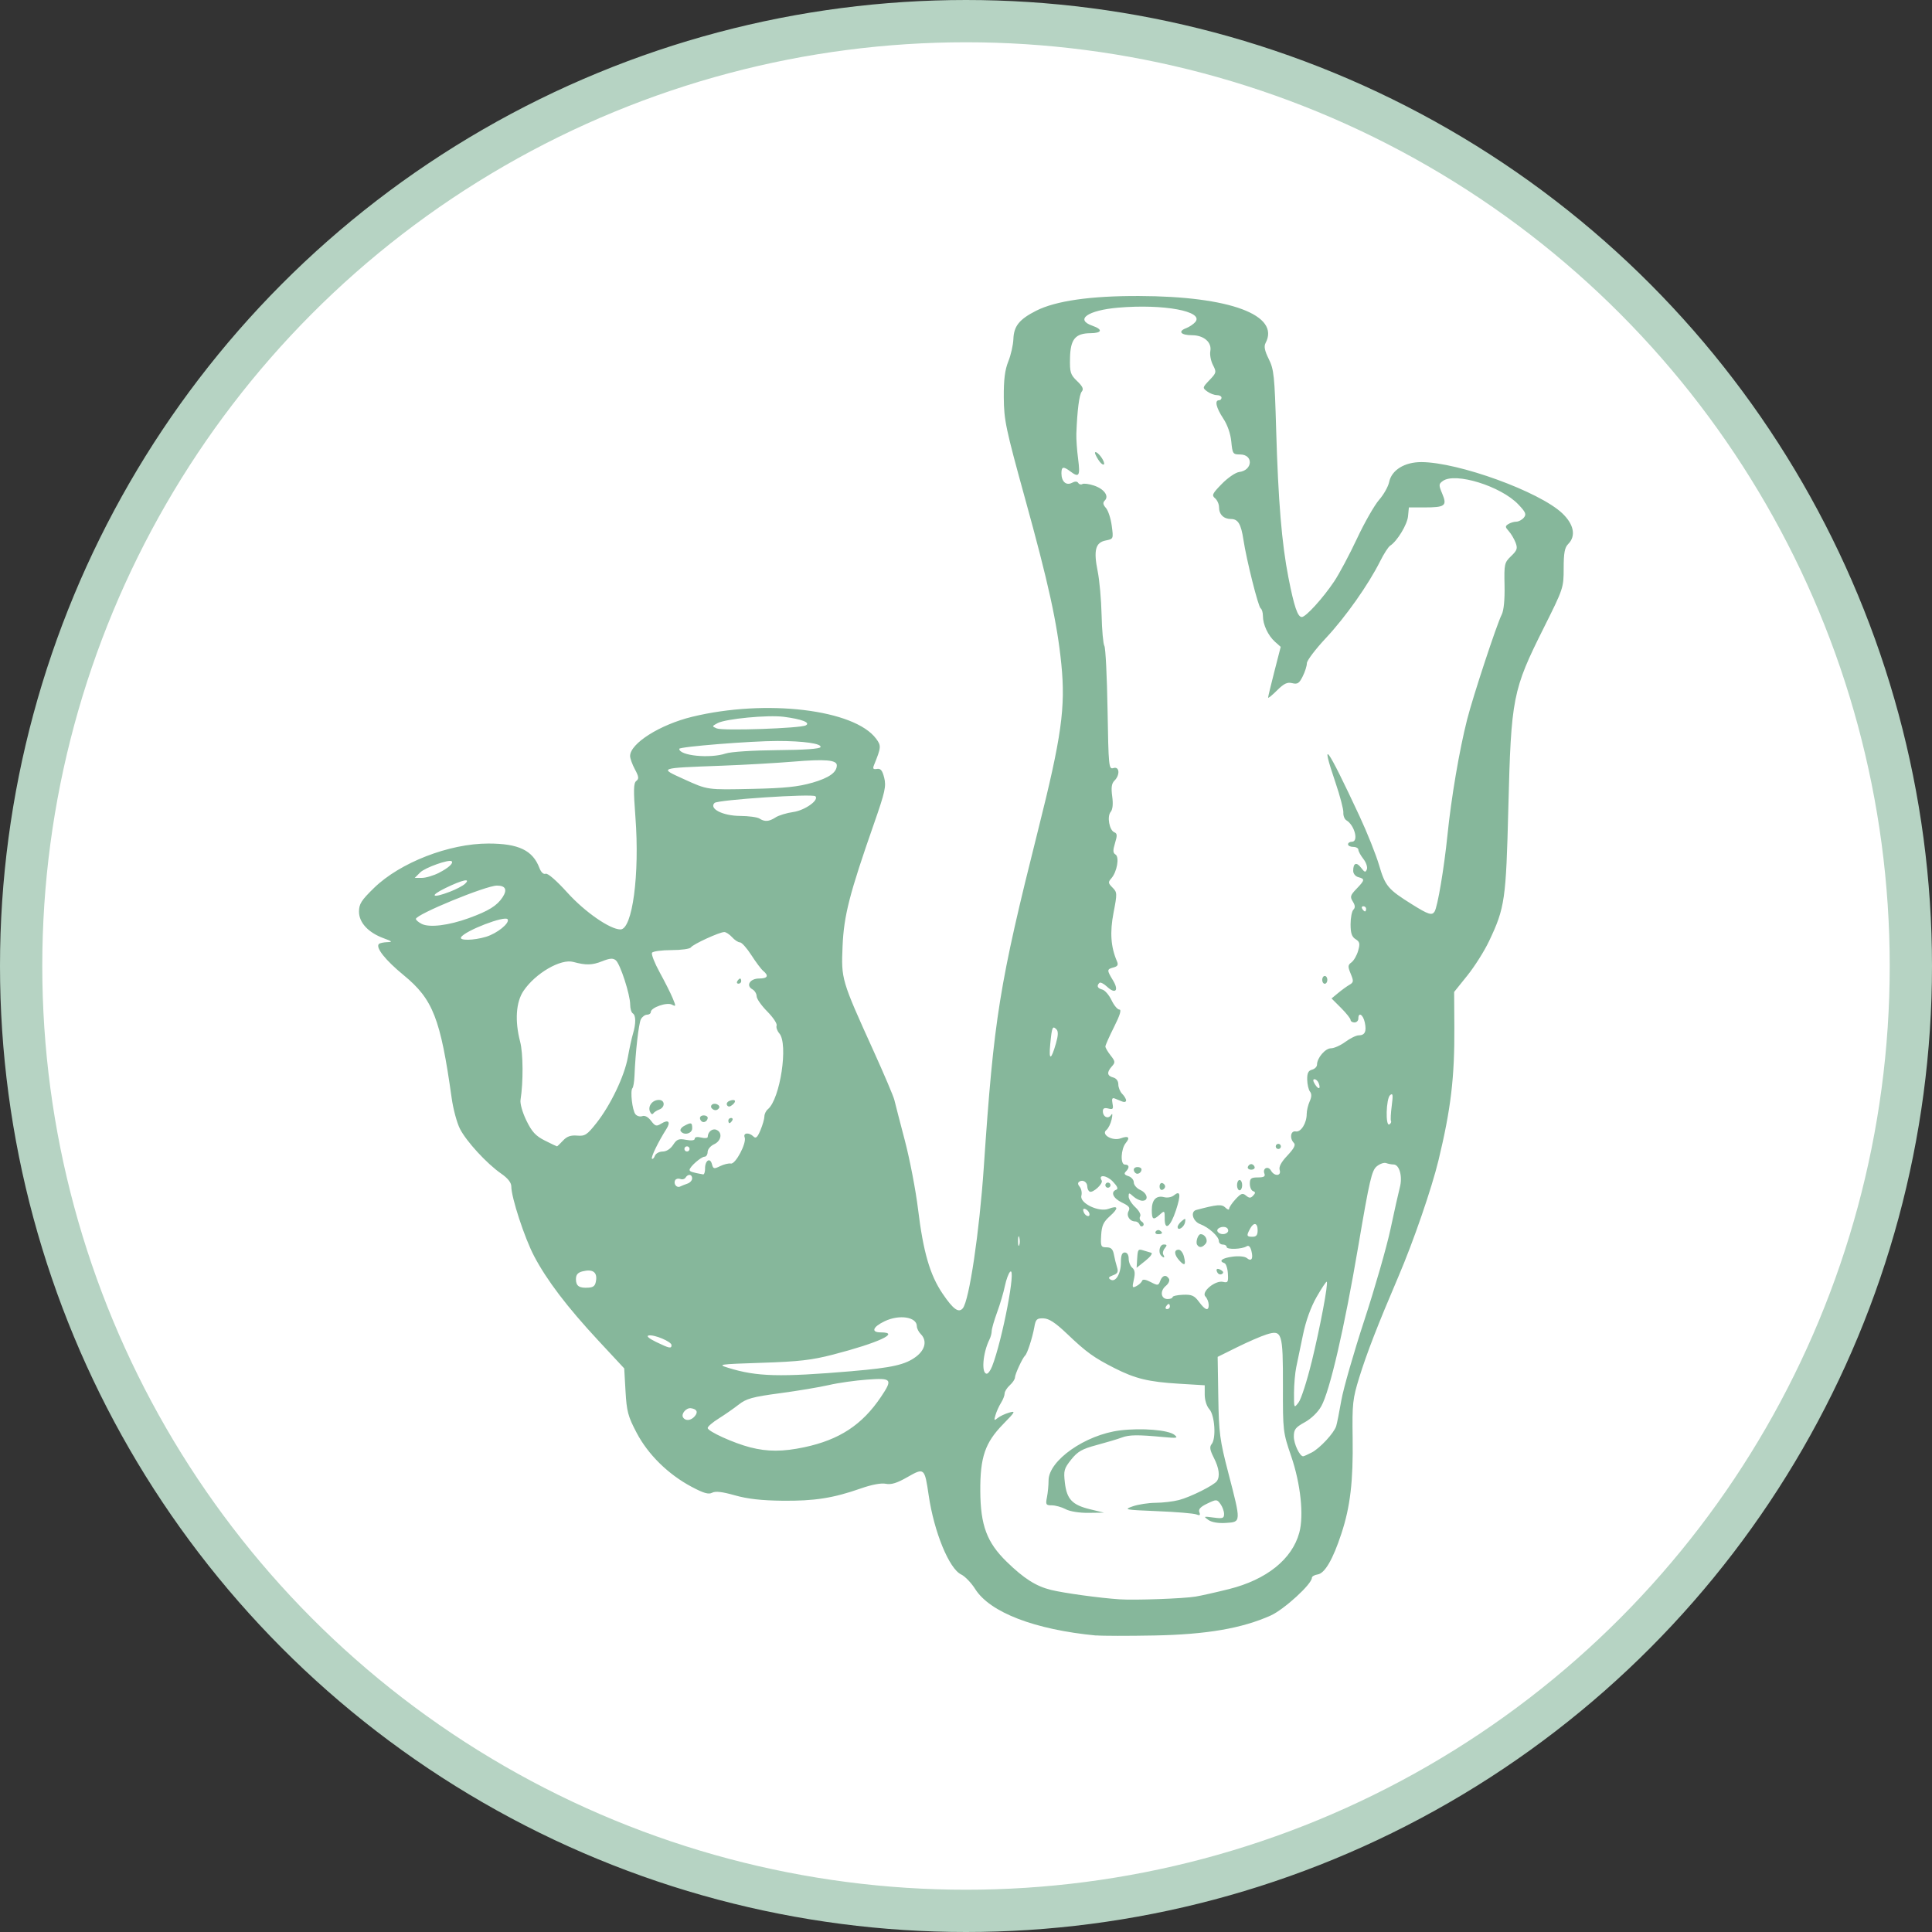 <?xml version="1.0" encoding="UTF-8" standalone="no"?>
<!-- Generator: Adobe Illustrator 16.0.0, SVG Export Plug-In . SVG Version: 6.00 Build 0)  -->

<svg
   xmlns:dc="http://purl.org/dc/elements/1.1/"
   xmlns:cc="http://creativecommons.org/ns#"
   xmlns:rdf="http://www.w3.org/1999/02/22-rdf-syntax-ns#"
   xmlns:svg="http://www.w3.org/2000/svg"
   xmlns="http://www.w3.org/2000/svg"
   xmlns:sodipodi="http://sodipodi.sourceforge.net/DTD/sodipodi-0.dtd"
   xmlns:inkscape="http://www.inkscape.org/namespaces/inkscape"
   version="1.1"
   id="Calque_1"
   x="0px"
   y="0px"
   width="45.702"
   height="45.702"
   viewBox="0 0 45.702 45.702"
   enable-background="new 0 0 45.701 45.7"
   xml:space="preserve"
   sodipodi:docname="filter_Tunicate.svg"
   inkscape:version="0.92.2 (5c3e80d, 2017-08-06)"><rect x="0" y="0" width="45.702" height="45.702" fill="#333333" stroke="none"/><defs
     id="defs13"><clipPath
       clipPathUnits="userSpaceOnUse"
       id="clipPath4558"><g
         id="use4560"
         inkscape:label="Clip"><path
           style="fill:#86b79b;fill-opacity:1;stroke-width:0.061"
           inkscape:connector-curvature="0"
           d="m 85.3,31.195 h -6.071 l 0.123,1.578 c 0.106,1.356 1.254,2.417 2.613,2.417 h 6.668 c 1.36,0 2.508,-1.062 2.613,-2.417 l 0.123,-1.578 z m 0,0"
           id="path32" /><path
           style="fill:#86b79b;fill-opacity:1;stroke-width:0.061"
           inkscape:connector-curvature="0"
           d="m 93.949,29.38 c 0.441,-0.264 0.905,-0.548 1.375,-0.845 4.181,-2.638 5.005,-3.848 5.261,-4.528 0.614,-1.629 -0.298,-4.158 -0.897,-5.52 -0.089,-0.202 -0.181,-0.403 -0.277,-0.602 l -9.401,11.496 z m 0,0"
           id="path34" /><path
           style="fill:#86b79b;fill-opacity:1;stroke-width:0.061"
           inkscape:connector-curvature="0"
           d="m 98.481,16.155 c -0.738,-1.229 -1.575,-2.334 -2.405,-3.153 0,-2.43e-4 0,-2.43e-4 -2.4e-4,-4.87e-4 -0.627,-0.618 -1.297,-1.175 -2.005,-1.67 l -5.98,17.528 z m 0,0"
           id="path36" /><path
           style="fill:#86b79b;fill-opacity:1;stroke-width:0.061"
           inkscape:connector-curvature="0"
           d="M 92.484,10.36 C 90.558,9.335 88.427,8.732 86.208,8.596 V 28.756 Z m 0,0"
           id="path38" /><path
           style="fill:#86b79b;fill-opacity:1;stroke-width:0.061"
           inkscape:connector-curvature="0"
           d="m 84.393,8.596 c -2.219,0.136 -4.35,0.739 -6.276,1.764 l 6.276,18.396 z m 0,0"
           id="path40" /><path
           style="fill:#86b79b;fill-opacity:1;stroke-width:0.061"
           inkscape:connector-curvature="0"
           d="m 76.53,11.332 c -0.708,0.495 -1.379,1.053 -2.005,1.671 -0.83,0.818 -1.667,1.923 -2.405,3.153 l 10.391,12.705 z m 0,0"
           id="path42" /><path
           style="fill:#86b79b;fill-opacity:1;stroke-width:0.061"
           inkscape:connector-curvature="0"
           d="m 71.189,17.884 c -0.096,0.2 -0.188,0.401 -0.277,0.602 -0.598,1.362 -1.51,3.891 -0.897,5.52 0.256,0.68 1.081,1.89 5.261,4.528 0.471,0.297 0.935,0.581 1.375,0.845 h 3.938 z m 0,0"
           id="path44" /></g></clipPath></defs><sodipodi:namedview
     pagecolor="#ffffff"
     bordercolor="#666666"
     borderopacity="1"
     objecttolerance="10"
     gridtolerance="10"
     guidetolerance="10"
     inkscape:pageopacity="0"
     inkscape:pageshadow="2"
     inkscape:window-width="1781"
     inkscape:window-height="945"
     id="namedview11"
     showgrid="false"
     inkscape:pagecheckerboard="true"
     inkscape:zoom="5.1641137"
     inkscape:cx="-8.6166619"
     inkscape:cy="38.342526"
     inkscape:window-x="0"
     inkscape:window-y="0"
     inkscape:window-maximized="0"
     inkscape:current-layer="g8"
     fit-margin-top="0"
     fit-margin-left="0"
     fit-margin-right="0"
     fit-margin-bottom="0" /><g
     id="g8"
     transform="translate(0,9.9945068e-4)"><path
       d="m 45.202,22.849 c 0,12.344 -10.008,22.351 -22.35,22.351 -12.344,0 -22.351,-10.007 -22.351,-22.351 0,-12.345 10.007,-22.35 22.351,-22.35 12.342,0 22.35,10.005 22.35,22.35"
       id="path2"
       inkscape:connector-curvature="0"
       style="fill:#ffffff" /><circle
       stroke-miterlimit="10"
       cx="22.851"
       cy="22.85"
       r="22.351"
       id="circle4"
       style="fill:none;stroke:#b6d3c3;stroke-miterlimit:10" /><path
       style="fill:#86b79b;fill-opacity:1;stroke-width:0.061"
       d="m 25.933,38.688 c -1.456,-0.139 -2.514,-0.546 -2.864,-1.099 -0.093,-0.148 -0.243,-0.303 -0.333,-0.346 -0.284,-0.135 -0.641,-1.005 -0.768,-1.874 -0.095,-0.649 -0.104,-0.657 -0.504,-0.428 -0.246,0.141 -0.382,0.183 -0.511,0.157 -0.109,-0.022 -0.333,0.02 -0.591,0.111 -0.654,0.229 -1.095,0.298 -1.852,0.29 -0.496,-0.005 -0.828,-0.043 -1.128,-0.128 -0.299,-0.085 -0.458,-0.103 -0.536,-0.061 -0.084,0.045 -0.202,0.011 -0.489,-0.142 -0.552,-0.294 -1.028,-0.762 -1.299,-1.279 -0.202,-0.384 -0.234,-0.504 -0.261,-0.979 l -0.031,-0.541 -0.61,-0.656 c -0.74,-0.796 -1.222,-1.43 -1.523,-2.003 -0.225,-0.429 -0.538,-1.385 -0.538,-1.645 0,-0.091 -0.081,-0.194 -0.241,-0.305 -0.339,-0.235 -0.821,-0.759 -0.974,-1.059 -0.071,-0.14 -0.16,-0.467 -0.196,-0.729 -0.264,-1.882 -0.442,-2.336 -1.134,-2.904 -0.434,-0.356 -0.671,-0.655 -0.587,-0.739 0.021,-0.021 0.109,-0.04 0.196,-0.043 0.135,-0.004 0.122,-0.017 -0.085,-0.093 -0.362,-0.133 -0.582,-0.37 -0.582,-0.629 0,-0.181 0.055,-0.268 0.357,-0.562 0.616,-0.599 1.775,-1.049 2.702,-1.049 0.718,-1.22e-4 1.051,0.16 1.21,0.58 0.039,0.102 0.096,0.154 0.146,0.135 0.05,-0.019 0.256,0.161 0.516,0.448 0.412,0.456 1.008,0.869 1.254,0.869 0.283,0 0.457,-1.303 0.354,-2.657 -0.049,-0.642 -0.045,-0.806 0.021,-0.856 0.066,-0.05 0.06,-0.101 -0.033,-0.274 -0.063,-0.117 -0.114,-0.259 -0.114,-0.315 0,-0.297 0.704,-0.742 1.466,-0.928 1.746,-0.425 3.843,-0.175 4.355,0.52 0.122,0.165 0.119,0.202 -0.051,0.621 -0.035,0.087 -0.02,0.107 0.069,0.092 0.088,-0.015 0.128,0.034 0.172,0.209 0.05,0.2 0.02,0.336 -0.236,1.069 -0.586,1.676 -0.718,2.187 -0.749,2.917 -0.033,0.78 -0.029,0.796 0.732,2.474 0.251,0.554 0.473,1.077 0.493,1.161 0.02,0.084 0.132,0.518 0.249,0.963 0.117,0.446 0.257,1.174 0.311,1.619 0.124,1.017 0.282,1.56 0.582,2.002 0.251,0.37 0.379,0.462 0.477,0.345 0.152,-0.184 0.392,-1.798 0.497,-3.341 0.239,-3.534 0.364,-4.31 1.284,-7.971 0.556,-2.212 0.652,-2.902 0.55,-3.925 -0.097,-0.969 -0.304,-1.914 -0.86,-3.924 C 23.79,10.133 23.749,9.936 23.745,9.403 23.742,8.977 23.771,8.75 23.852,8.548 c 0.061,-0.151 0.115,-0.39 0.12,-0.53 0.011,-0.305 0.14,-0.466 0.538,-0.668 0.462,-0.234 1.285,-0.353 2.431,-0.349 2.151,0.006 3.35,0.452 2.996,1.113 -0.042,0.078 -0.021,0.183 0.076,0.378 0.122,0.245 0.138,0.396 0.175,1.674 0.049,1.685 0.132,2.688 0.29,3.494 0.135,0.689 0.218,0.935 0.317,0.935 0.094,0 0.501,-0.447 0.765,-0.842 0.119,-0.177 0.362,-0.633 0.54,-1.013 0.178,-0.38 0.414,-0.792 0.523,-0.917 0.109,-0.124 0.216,-0.314 0.238,-0.422 0.058,-0.283 0.365,-0.472 0.762,-0.471 0.877,0.003 2.795,0.7 3.334,1.212 0.275,0.262 0.328,0.537 0.139,0.726 -0.083,0.083 -0.107,0.211 -0.107,0.574 0,0.46 -0.007,0.481 -0.469,1.405 -0.74,1.479 -0.774,1.653 -0.84,4.267 -0.055,2.171 -0.081,2.357 -0.455,3.146 -0.111,0.235 -0.343,0.602 -0.515,0.816 l -0.312,0.388 0.005,0.833 c 0.007,1.192 -0.082,1.936 -0.376,3.153 -0.161,0.664 -0.592,1.917 -0.947,2.746 -0.491,1.148 -0.75,1.817 -0.926,2.386 -0.156,0.506 -0.169,0.62 -0.157,1.435 0.014,1.026 -0.055,1.619 -0.266,2.26 -0.201,0.612 -0.393,0.942 -0.562,0.966 -0.075,0.011 -0.136,0.047 -0.136,0.08 0,0.148 -0.66,0.751 -0.977,0.893 -0.681,0.304 -1.514,0.447 -2.749,0.471 -0.622,0.012 -1.24,0.011 -1.374,-0.002 z m 2.352,-0.922 c 0.118,-0.019 0.471,-0.098 0.784,-0.176 0.89,-0.222 1.496,-0.707 1.666,-1.335 0.111,-0.409 0.032,-1.155 -0.191,-1.807 -0.195,-0.569 -0.198,-0.599 -0.196,-1.661 0.002,-1.269 -0.02,-1.337 -0.391,-1.22 -0.13,0.041 -0.443,0.177 -0.695,0.302 l -0.458,0.227 0.015,0.945 c 0.014,0.862 0.035,1.02 0.238,1.802 0.304,1.172 0.305,1.158 -0.055,1.181 -0.184,0.012 -0.337,-0.014 -0.419,-0.071 -0.12,-0.084 -0.112,-0.088 0.122,-0.056 0.219,0.029 0.251,0.019 0.251,-0.085 0,-0.065 -0.039,-0.171 -0.086,-0.236 -0.083,-0.113 -0.093,-0.114 -0.311,-0.01 -0.161,0.077 -0.215,0.135 -0.188,0.204 0.028,0.073 0.011,0.086 -0.071,0.053 -0.059,-0.024 -0.474,-0.059 -0.923,-0.077 -0.777,-0.032 -0.804,-0.037 -0.58,-0.115 0.129,-0.045 0.372,-0.082 0.54,-0.083 0.168,-6.63e-4 0.415,-0.03 0.55,-0.065 0.276,-0.072 0.832,-0.35 0.9,-0.45 0.077,-0.113 0.051,-0.306 -0.074,-0.552 -0.093,-0.182 -0.105,-0.257 -0.051,-0.322 0.11,-0.133 0.074,-0.682 -0.054,-0.824 -0.064,-0.07 -0.11,-0.216 -0.11,-0.344 v -0.223 l -0.611,-0.037 c -0.721,-0.044 -1.031,-0.119 -1.527,-0.371 -0.486,-0.247 -0.661,-0.373 -1.115,-0.806 -0.28,-0.267 -0.43,-0.365 -0.561,-0.369 -0.158,-0.005 -0.184,0.02 -0.217,0.208 -0.045,0.251 -0.167,0.628 -0.218,0.672 -0.059,0.051 -0.24,0.441 -0.24,0.519 0,0.04 -0.055,0.123 -0.122,0.183 -0.067,0.061 -0.122,0.148 -0.122,0.195 0,0.046 -0.038,0.145 -0.085,0.22 -0.047,0.074 -0.106,0.204 -0.131,0.288 -0.04,0.133 -0.034,0.142 0.049,0.074 0.052,-0.043 0.174,-0.101 0.271,-0.129 0.162,-0.047 0.152,-0.025 -0.141,0.274 -0.427,0.438 -0.544,0.78 -0.539,1.584 0.005,0.808 0.156,1.212 0.622,1.667 0.409,0.399 0.696,0.582 1.053,0.669 0.306,0.075 1.15,0.191 1.619,0.222 0.365,0.024 1.501,-0.016 1.802,-0.065 z m -3.076,-2.067 c -0.096,-0.05 -0.244,-0.091 -0.328,-0.091 -0.139,0 -0.15,-0.018 -0.115,-0.191 0.021,-0.105 0.038,-0.284 0.038,-0.398 0,-0.471 0.871,-1.082 1.688,-1.183 0.51,-0.063 1.146,-0.012 1.29,0.105 0.093,0.076 0.062,0.082 -0.26,0.052 -0.617,-0.058 -0.808,-0.055 -0.988,0.012 -0.095,0.036 -0.361,0.115 -0.592,0.177 -0.347,0.093 -0.45,0.152 -0.604,0.345 -0.168,0.212 -0.181,0.261 -0.148,0.547 0.046,0.391 0.174,0.525 0.599,0.628 l 0.327,0.079 -0.366,0.005 c -0.215,0.003 -0.439,-0.033 -0.541,-0.086 z m 5.819,-1.34 c 0.195,-0.101 0.528,-0.46 0.58,-0.625 0.019,-0.061 0.074,-0.336 0.122,-0.611 0.048,-0.275 0.293,-1.127 0.544,-1.894 0.251,-0.767 0.53,-1.737 0.619,-2.157 0.089,-0.42 0.189,-0.864 0.221,-0.987 0.068,-0.256 -0.011,-0.54 -0.149,-0.54 -0.048,0 -0.127,-0.015 -0.175,-0.033 -0.048,-0.018 -0.148,0.016 -0.222,0.077 -0.119,0.096 -0.172,0.327 -0.436,1.881 -0.331,1.95 -0.674,3.434 -0.878,3.796 -0.077,0.138 -0.238,0.294 -0.39,0.377 -0.22,0.121 -0.258,0.171 -0.258,0.338 0,0.173 0.139,0.467 0.22,0.467 0.017,0 0.107,-0.04 0.201,-0.089 z M 19.025,34.234 c 0.831,-0.176 1.37,-0.53 1.815,-1.192 0.282,-0.42 0.258,-0.451 -0.328,-0.408 -0.277,0.02 -0.683,0.077 -0.901,0.128 -0.218,0.05 -0.741,0.138 -1.161,0.194 -0.651,0.087 -0.795,0.127 -0.977,0.27 -0.118,0.092 -0.331,0.24 -0.473,0.329 -0.143,0.089 -0.26,0.19 -0.26,0.223 0,0.079 0.613,0.358 1.008,0.459 0.41,0.105 0.771,0.104 1.277,-0.003 z m -2.589,-0.735 c 0.083,-0.099 0.049,-0.167 -0.092,-0.188 -0.11,-0.016 -0.238,0.133 -0.186,0.217 0.057,0.092 0.188,0.078 0.278,-0.029 z m 14.589,-1.271 c 0.202,-0.826 0.399,-1.87 0.36,-1.909 -0.012,-0.012 -0.119,0.149 -0.239,0.358 -0.139,0.243 -0.256,0.567 -0.324,0.899 -0.059,0.286 -0.131,0.629 -0.159,0.764 -0.028,0.134 -0.052,0.409 -0.053,0.611 -0.001,0.365 -0.001,0.366 0.108,0.224 0.06,-0.078 0.198,-0.505 0.306,-0.947 z m -10.864,0.205 c 0.945,-0.08 1.258,-0.151 1.512,-0.344 0.217,-0.166 0.26,-0.38 0.107,-0.533 -0.05,-0.05 -0.092,-0.134 -0.092,-0.185 0,-0.219 -0.412,-0.284 -0.759,-0.119 -0.286,0.136 -0.332,0.265 -0.094,0.265 0.478,0 -0.053,0.247 -1.132,0.526 -0.499,0.129 -0.807,0.165 -1.68,0.193 -1.029,0.034 -1.059,0.038 -0.794,0.12 0.675,0.209 1.212,0.223 2.932,0.078 z m 3.306,-0.108 c 0.245,-0.625 0.581,-2.386 0.428,-2.242 -0.037,0.035 -0.093,0.186 -0.124,0.336 -0.031,0.15 -0.113,0.43 -0.184,0.622 -0.07,0.192 -0.128,0.392 -0.128,0.444 0,0.052 -0.024,0.142 -0.053,0.2 -0.158,0.317 -0.197,0.809 -0.064,0.809 0.032,0 0.088,-0.076 0.124,-0.168 z m -7.582,-0.507 c 0,-0.082 -0.407,-0.254 -0.54,-0.228 -0.063,0.012 0.002,0.069 0.174,0.153 0.316,0.153 0.366,0.164 0.366,0.075 z M 27.674,30.905 c 0,-0.034 -0.012,-0.061 -0.027,-0.061 -0.015,0 -0.044,0.027 -0.065,0.061 -0.021,0.034 -0.009,0.061 0.027,0.061 0.036,0 0.065,-0.027 0.065,-0.061 z m 0.916,-0.049 c 0,-0.06 -0.034,-0.145 -0.076,-0.188 -0.106,-0.108 0.235,-0.39 0.418,-0.346 0.114,0.027 0.126,0.006 0.114,-0.195 -0.007,-0.124 -0.044,-0.236 -0.082,-0.248 -0.146,-0.049 -0.057,-0.12 0.19,-0.153 0.148,-0.02 0.292,-0.006 0.337,0.031 0.111,0.092 0.159,0.021 0.112,-0.165 -0.026,-0.104 -0.065,-0.142 -0.114,-0.111 -0.111,0.07 -0.472,0.082 -0.472,0.016 0,-0.032 -0.041,-0.058 -0.092,-0.058 -0.05,0 -0.092,-0.036 -0.092,-0.081 0,-0.109 -0.236,-0.324 -0.443,-0.402 -0.175,-0.066 -0.238,-0.296 -0.092,-0.335 0.495,-0.132 0.605,-0.141 0.69,-0.055 0.049,0.049 0.088,0.06 0.088,0.026 0,-0.034 0.068,-0.136 0.152,-0.226 0.128,-0.138 0.167,-0.152 0.247,-0.085 0.077,0.064 0.109,0.064 0.169,4.24e-4 0.058,-0.061 0.057,-0.084 -0.003,-0.106 -0.042,-0.015 -0.076,-0.094 -0.076,-0.176 0,-0.124 0.03,-0.148 0.19,-0.148 0.142,0 0.181,-0.023 0.155,-0.09 -0.049,-0.128 0.087,-0.192 0.155,-0.072 0.079,0.142 0.251,0.132 0.206,-0.012 -0.024,-0.077 0.034,-0.187 0.183,-0.344 0.154,-0.164 0.2,-0.251 0.154,-0.297 -0.108,-0.108 -0.079,-0.296 0.042,-0.273 0.122,0.024 0.26,-0.194 0.26,-0.413 0,-0.079 0.032,-0.212 0.07,-0.297 0.048,-0.105 0.05,-0.179 0.008,-0.232 -0.034,-0.043 -0.064,-0.171 -0.066,-0.283 -0.003,-0.154 0.026,-0.213 0.114,-0.236 0.065,-0.017 0.118,-0.07 0.118,-0.118 0,-0.159 0.195,-0.388 0.331,-0.388 0.074,0 0.227,-0.069 0.341,-0.153 0.114,-0.084 0.255,-0.153 0.314,-0.153 0.147,0 0.191,-0.093 0.144,-0.307 -0.041,-0.187 -0.152,-0.253 -0.152,-0.09 0,0.05 -0.041,0.092 -0.092,0.092 -0.05,0 -0.092,-0.027 -0.092,-0.059 0,-0.032 -0.101,-0.16 -0.225,-0.284 l -0.225,-0.225 0.155,-0.128 c 0.085,-0.071 0.205,-0.158 0.267,-0.194 0.101,-0.059 0.104,-0.086 0.031,-0.262 -0.071,-0.172 -0.069,-0.206 0.019,-0.27 0.055,-0.041 0.126,-0.164 0.157,-0.274 0.048,-0.169 0.039,-0.212 -0.061,-0.274 -0.089,-0.056 -0.118,-0.143 -0.118,-0.352 0,-0.153 0.03,-0.308 0.066,-0.345 0.047,-0.047 0.044,-0.102 -0.013,-0.193 -0.07,-0.112 -0.06,-0.148 0.087,-0.301 0.199,-0.207 0.203,-0.234 0.044,-0.276 -0.069,-0.018 -0.122,-0.083 -0.122,-0.15 0,-0.186 0.078,-0.216 0.187,-0.072 0.084,0.111 0.106,0.117 0.136,0.037 0.02,-0.052 -0.017,-0.163 -0.082,-0.246 -0.065,-0.083 -0.119,-0.181 -0.119,-0.218 0,-0.037 -0.055,-0.067 -0.122,-0.067 -0.067,0 -0.122,-0.027 -0.122,-0.061 0,-0.034 0.041,-0.061 0.092,-0.061 0.164,0 0.063,-0.392 -0.13,-0.506 -0.045,-0.027 -0.078,-0.109 -0.073,-0.183 0.005,-0.074 -0.078,-0.391 -0.184,-0.703 -0.376,-1.107 -0.207,-0.872 0.567,0.788 0.182,0.39 0.39,0.912 0.463,1.161 0.145,0.493 0.209,0.569 0.781,0.926 0.385,0.241 0.47,0.267 0.531,0.169 0.072,-0.117 0.224,-1.02 0.304,-1.803 0.09,-0.889 0.282,-2.017 0.466,-2.741 0.141,-0.554 0.702,-2.255 0.818,-2.482 0.049,-0.096 0.074,-0.351 0.067,-0.687 -0.011,-0.51 -0.004,-0.542 0.155,-0.695 0.143,-0.137 0.158,-0.183 0.106,-0.32 -0.034,-0.088 -0.106,-0.21 -0.161,-0.271 -0.087,-0.096 -0.088,-0.118 -0.011,-0.167 0.049,-0.031 0.134,-0.057 0.189,-0.057 0.055,-4.66e-4 0.135,-0.043 0.178,-0.095 0.066,-0.079 0.045,-0.129 -0.13,-0.313 -0.412,-0.433 -1.494,-0.768 -1.787,-0.554 -0.098,0.071 -0.099,0.095 -0.012,0.302 0.119,0.284 0.067,0.323 -0.424,0.323 h -0.366 l -0.02,0.209 c -0.019,0.198 -0.257,0.59 -0.423,0.696 -0.043,0.027 -0.149,0.192 -0.236,0.366 -0.278,0.556 -0.818,1.321 -1.283,1.818 -0.248,0.265 -0.451,0.533 -0.451,0.596 0,0.063 -0.044,0.203 -0.099,0.312 -0.082,0.165 -0.123,0.191 -0.248,0.16 -0.117,-0.029 -0.195,0.008 -0.36,0.172 -0.115,0.115 -0.21,0.192 -0.21,0.169 0,-0.022 0.067,-0.301 0.149,-0.62 l 0.149,-0.58 -0.137,-0.122 c -0.162,-0.145 -0.284,-0.406 -0.284,-0.61 0,-0.08 -0.024,-0.161 -0.054,-0.18 -0.056,-0.035 -0.335,-1.145 -0.407,-1.623 -0.056,-0.369 -0.127,-0.489 -0.292,-0.489 -0.175,0 -0.285,-0.108 -0.285,-0.28 0,-0.073 -0.043,-0.168 -0.095,-0.212 -0.083,-0.069 -0.063,-0.11 0.162,-0.34 0.141,-0.144 0.325,-0.27 0.409,-0.28 0.323,-0.039 0.342,-0.415 0.021,-0.415 -0.168,0 -0.179,-0.016 -0.207,-0.304 -0.018,-0.188 -0.091,-0.398 -0.191,-0.548 -0.166,-0.252 -0.208,-0.43 -0.101,-0.43 0.034,0 0.061,-0.027 0.061,-0.061 0,-0.034 -0.05,-0.061 -0.11,-0.061 -0.061,0 -0.164,-0.039 -0.229,-0.087 -0.115,-0.085 -0.114,-0.092 0.054,-0.268 0.165,-0.172 0.169,-0.19 0.082,-0.357 -0.05,-0.097 -0.078,-0.245 -0.062,-0.329 0.04,-0.208 -0.154,-0.376 -0.434,-0.376 -0.263,0 -0.34,-0.09 -0.142,-0.165 0.079,-0.03 0.179,-0.097 0.222,-0.149 0.209,-0.252 -0.752,-0.429 -1.824,-0.338 -0.72,0.062 -1.033,0.281 -0.611,0.428 0.252,0.088 0.23,0.174 -0.046,0.176 -0.359,0.003 -0.475,0.143 -0.484,0.588 -0.007,0.34 0.009,0.392 0.168,0.545 0.132,0.127 0.16,0.189 0.11,0.248 -0.06,0.072 -0.108,0.445 -0.128,1 -0.004,0.118 0.014,0.386 0.042,0.596 0.052,0.402 0.022,0.449 -0.185,0.292 -0.166,-0.125 -0.21,-0.115 -0.21,0.047 0,0.195 0.113,0.296 0.25,0.223 0.071,-0.038 0.123,-0.037 0.148,0.004 0.021,0.034 0.065,0.046 0.097,0.026 0.032,-0.02 0.154,-0.004 0.271,0.034 0.243,0.08 0.366,0.249 0.26,0.355 -0.051,0.051 -0.044,0.097 0.027,0.177 0.053,0.06 0.115,0.249 0.137,0.42 0.042,0.311 0.041,0.312 -0.144,0.349 -0.242,0.048 -0.289,0.234 -0.188,0.731 0.042,0.208 0.084,0.672 0.092,1.03 0.008,0.358 0.038,0.688 0.066,0.733 0.028,0.045 0.062,0.721 0.075,1.503 0.023,1.359 0.029,1.42 0.139,1.386 0.144,-0.046 0.161,0.162 0.024,0.298 -0.067,0.067 -0.081,0.164 -0.053,0.37 0.025,0.182 0.012,0.31 -0.036,0.369 -0.091,0.109 -0.031,0.438 0.088,0.483 0.067,0.026 0.07,0.076 0.015,0.254 -0.053,0.174 -0.051,0.233 0.011,0.271 0.097,0.06 0.036,0.411 -0.098,0.563 -0.08,0.09 -0.077,0.115 0.027,0.219 0.112,0.112 0.113,0.139 0.025,0.593 -0.09,0.466 -0.066,0.811 0.081,1.152 0.036,0.083 0.016,0.119 -0.083,0.145 -0.159,0.042 -0.16,0.061 -0.01,0.308 0.146,0.24 0.054,0.332 -0.144,0.145 -0.076,-0.071 -0.156,-0.111 -0.179,-0.088 -0.071,0.071 -0.046,0.128 0.07,0.158 0.061,0.016 0.159,0.129 0.217,0.251 0.058,0.122 0.142,0.222 0.186,0.222 0.054,0 0.014,0.133 -0.125,0.409 -0.113,0.225 -0.206,0.434 -0.206,0.464 0,0.03 0.055,0.125 0.123,0.211 0.111,0.141 0.114,0.167 0.031,0.259 -0.126,0.139 -0.116,0.225 0.03,0.263 0.075,0.02 0.122,0.083 0.122,0.164 0,0.073 0.041,0.173 0.092,0.224 0.05,0.05 0.092,0.12 0.092,0.155 0,0.035 -0.041,0.047 -0.092,0.026 -0.05,-0.02 -0.129,-0.052 -0.175,-0.071 -0.062,-0.025 -0.076,0.006 -0.055,0.118 0.025,0.13 0.011,0.147 -0.099,0.119 -0.09,-0.024 -0.129,-0.005 -0.129,0.062 0,0.134 0.125,0.196 0.192,0.095 0.037,-0.055 0.042,-0.021 0.016,0.099 -0.022,0.101 -0.078,0.214 -0.125,0.252 -0.133,0.107 0.144,0.268 0.338,0.197 0.182,-0.067 0.232,-0.024 0.123,0.108 -0.119,0.143 -0.135,0.513 -0.022,0.513 0.105,0 0.114,0.072 0.021,0.165 -0.049,0.049 -0.032,0.078 0.061,0.108 0.071,0.022 0.128,0.089 0.128,0.149 0,0.06 0.069,0.14 0.153,0.178 0.172,0.078 0.207,0.255 0.051,0.255 -0.056,0 -0.152,-0.045 -0.214,-0.101 -0.104,-0.094 -0.112,-0.094 -0.112,0.003 0,0.057 0.071,0.17 0.158,0.251 0.09,0.083 0.139,0.177 0.114,0.218 -0.024,0.039 -0.007,0.094 0.038,0.122 0.045,0.028 0.059,0.073 0.03,0.1 -0.029,0.027 -0.065,0.015 -0.08,-0.027 -0.015,-0.042 -0.061,-0.076 -0.102,-0.076 -0.132,0 -0.219,-0.133 -0.16,-0.244 0.044,-0.082 0.012,-0.123 -0.156,-0.203 -0.211,-0.101 -0.277,-0.251 -0.134,-0.304 0.052,-0.019 0.024,-0.083 -0.085,-0.196 -0.146,-0.151 -0.352,-0.169 -0.261,-0.023 0.045,0.073 -0.213,0.309 -0.287,0.263 -0.029,-0.018 -0.053,-0.071 -0.053,-0.117 0,-0.106 -0.102,-0.172 -0.186,-0.12 -0.044,0.027 -0.042,0.067 0.007,0.125 0.039,0.047 0.057,0.142 0.039,0.21 -0.046,0.176 0.413,0.397 0.644,0.31 0.232,-0.088 0.244,-0.017 0.03,0.174 -0.153,0.137 -0.193,0.224 -0.206,0.453 -0.015,0.261 -0.005,0.284 0.126,0.284 0.107,0 0.151,0.042 0.175,0.168 0.017,0.092 0.051,0.23 0.075,0.305 0.034,0.108 0.014,0.148 -0.096,0.188 -0.104,0.039 -0.119,0.064 -0.059,0.102 0.12,0.074 0.246,-0.135 0.246,-0.408 0,-0.166 0.026,-0.233 0.092,-0.233 0.056,0 0.092,0.057 0.092,0.145 0,0.08 0.038,0.177 0.085,0.216 0.061,0.051 0.072,0.129 0.037,0.281 -0.043,0.191 -0.037,0.205 0.063,0.152 0.061,-0.032 0.12,-0.088 0.132,-0.124 0.014,-0.043 0.084,-0.033 0.203,0.029 0.17,0.088 0.184,0.087 0.226,-0.027 0.05,-0.135 0.141,-0.157 0.207,-0.05 0.024,0.039 -0.009,0.114 -0.074,0.168 -0.145,0.119 -0.119,0.311 0.042,0.311 0.065,0 0.118,-0.021 0.118,-0.046 1.83e-4,-0.025 0.111,-0.05 0.247,-0.055 0.207,-0.008 0.268,0.019 0.378,0.168 0.15,0.203 0.23,0.226 0.23,0.067 z m 0.212,-0.748 c -0.056,-0.091 -0.011,-0.123 0.087,-0.062 0.053,0.032 0.059,0.064 0.018,0.089 -0.035,0.022 -0.082,0.009 -0.104,-0.027 z m -1.902,-0.334 c 0.015,-0.229 0.021,-0.237 0.163,-0.191 0.05,0.016 0.126,0.039 0.168,0.05 0.043,0.011 -0.015,0.093 -0.134,0.188 l -0.21,0.168 z m 0.997,0.042 c -0.124,-0.137 -0.131,-0.255 -0.016,-0.255 0.047,0 0.103,0.072 0.125,0.16 0.052,0.206 0.018,0.235 -0.109,0.095 z m -0.427,-0.113 c -0.08,-0.08 -0.039,-0.265 0.058,-0.265 0.08,0 0.085,0.017 0.025,0.089 -0.041,0.049 -0.056,0.118 -0.034,0.153 0.044,0.071 0.013,0.086 -0.049,0.023 z m 0.848,-0.259 c -0.04,-0.065 0.021,-0.25 0.083,-0.25 0.108,0 0.185,0.145 0.119,0.225 -0.078,0.094 -0.153,0.104 -0.201,0.025 z m -0.98,-0.312 c 0.021,-0.034 0.064,-0.046 0.095,-0.027 0.085,0.052 0.069,0.089 -0.038,0.089 -0.052,0 -0.078,-0.028 -0.057,-0.062 z m 0.519,-0.109 c 0,-0.032 0.044,-0.096 0.099,-0.141 0.085,-0.071 0.096,-0.066 0.076,0.033 -0.023,0.119 -0.175,0.212 -0.175,0.107 z M 27.552,28.824 c 0,-0.188 -0.006,-0.193 -0.112,-0.097 -0.16,0.145 -0.194,0.127 -0.194,-0.105 0,-0.243 0.106,-0.352 0.294,-0.303 0.074,0.019 0.176,4.23e-4 0.227,-0.042 0.156,-0.129 0.172,-0.02 0.052,0.347 -0.132,0.402 -0.268,0.503 -0.268,0.2 z m -0.122,-0.759 c 0,-0.056 0.03,-0.092 0.066,-0.08 0.036,0.012 0.066,0.048 0.066,0.08 0,0.032 -0.03,0.068 -0.066,0.08 -0.036,0.012 -0.066,-0.024 -0.066,-0.08 z m 1.832,-0.031 c 0,-0.067 0.027,-0.122 0.061,-0.122 0.034,0 0.061,0.055 0.061,0.122 0,0.067 -0.027,0.122 -0.061,0.122 -0.034,0 -0.061,-0.055 -0.061,-0.122 z m -3.115,0 c 0,-0.034 0.027,-0.061 0.061,-0.061 0.034,0 0.061,0.027 0.061,0.061 0,0.034 -0.027,0.061 -0.061,0.061 -0.034,0 -0.061,-0.027 -0.061,-0.061 z m 0.711,-0.287 c -0.069,-0.069 -0.042,-0.141 0.053,-0.141 0.05,0 0.092,0.026 0.092,0.057 0,0.077 -0.095,0.132 -0.144,0.083 z m 2.66,-0.145 c 0.012,-0.036 0.048,-0.066 0.08,-0.066 0.032,0 0.068,0.03 0.08,0.066 0.012,0.036 -0.024,0.066 -0.08,0.066 -0.056,0 -0.092,-0.03 -0.08,-0.066 z m 0.66,-0.484 c 0,-0.034 0.027,-0.061 0.061,-0.061 0.034,0 0.061,0.027 0.061,0.061 0,0.034 -0.027,0.061 -0.061,0.061 -0.034,0 -0.061,-0.027 -0.061,-0.061 z m 1.099,-3.94 c 0,-0.05 0.027,-0.092 0.061,-0.092 0.034,0 0.061,0.041 0.061,0.092 0,0.05 -0.027,0.092 -0.061,0.092 -0.034,0 -0.061,-0.041 -0.061,-0.092 z M 25.978,10.87 c -0.042,-0.067 -0.076,-0.137 -0.076,-0.156 0,-0.065 0.121,0.039 0.185,0.159 0.084,0.156 -0.012,0.154 -0.109,-0.003 z M 14.102,30.278 c 0.022,-0.193 -0.089,-0.263 -0.325,-0.204 -0.11,0.028 -0.153,0.08 -0.153,0.185 0,0.164 0.08,0.216 0.305,0.199 0.118,-0.009 0.157,-0.05 0.172,-0.18 z m 10.01,-1.006 c -0.015,-0.059 -0.029,-0.026 -0.03,0.075 -0.001,0.101 0.011,0.149 0.028,0.108 0.017,-0.041 0.018,-0.124 0.002,-0.183 z m 5.638,-0.169 c 0,-0.182 -0.093,-0.2 -0.181,-0.035 -0.088,0.164 -0.081,0.187 0.059,0.187 0.09,0 0.122,-0.041 0.122,-0.153 z m -0.705,0.035 c 0.019,-0.031 0.006,-0.075 -0.03,-0.097 -0.09,-0.056 -0.259,0.017 -0.212,0.092 0.048,0.077 0.195,0.08 0.242,0.005 z M 25.766,28.694 c -0.013,-0.04 -0.057,-0.083 -0.097,-0.097 -0.045,-0.015 -0.058,0.013 -0.035,0.073 0.043,0.111 0.169,0.134 0.132,0.024 z m -9.5,-0.698 c 0.059,-0.021 0.107,-0.076 0.107,-0.122 0,-0.1 -0.098,-0.112 -0.155,-0.019 -0.022,0.036 -0.078,0.051 -0.124,0.033 -0.046,-0.018 -0.1,-0.006 -0.12,0.026 -0.052,0.084 0.03,0.193 0.114,0.153 0.039,-0.019 0.119,-0.051 0.178,-0.071 z m 0.412,-0.356 c 0,-0.192 0.12,-0.268 0.163,-0.103 0.03,0.114 0.048,0.119 0.194,0.047 0.089,-0.043 0.203,-0.071 0.253,-0.061 0.111,0.022 0.379,-0.486 0.327,-0.62 -0.042,-0.11 0.105,-0.123 0.209,-0.019 0.055,0.055 0.094,0.02 0.165,-0.151 0.051,-0.122 0.093,-0.269 0.093,-0.325 0,-0.056 0.037,-0.133 0.082,-0.17 0.291,-0.24 0.488,-1.545 0.271,-1.794 -0.051,-0.059 -0.08,-0.142 -0.064,-0.186 0.016,-0.044 -0.084,-0.194 -0.222,-0.333 -0.138,-0.139 -0.251,-0.301 -0.251,-0.36 0,-0.059 -0.045,-0.133 -0.101,-0.164 -0.159,-0.089 -0.055,-0.255 0.16,-0.255 0.201,0 0.236,-0.065 0.097,-0.18 -0.049,-0.04 -0.175,-0.209 -0.281,-0.374 -0.106,-0.165 -0.227,-0.301 -0.269,-0.301 -0.042,0 -0.126,-0.055 -0.186,-0.122 -0.061,-0.067 -0.144,-0.122 -0.185,-0.122 -0.114,0 -0.745,0.29 -0.79,0.363 -0.022,0.035 -0.229,0.064 -0.46,0.064 -0.231,0 -0.438,0.028 -0.459,0.063 -0.021,0.035 0.06,0.242 0.18,0.461 0.12,0.219 0.259,0.493 0.307,0.61 0.082,0.196 0.081,0.208 -0.016,0.156 -0.119,-0.064 -0.5,0.069 -0.5,0.174 0,0.035 -0.04,0.064 -0.089,0.064 -0.049,0 -0.114,0.048 -0.145,0.107 -0.053,0.101 -0.13,0.781 -0.152,1.338 -0.006,0.14 -0.027,0.271 -0.048,0.292 -0.058,0.058 -0.004,0.528 0.071,0.618 0.037,0.044 0.109,0.064 0.162,0.044 0.059,-0.022 0.138,0.02 0.207,0.111 0.099,0.13 0.126,0.138 0.242,0.066 0.17,-0.105 0.229,-0.041 0.12,0.129 -0.189,0.297 -0.371,0.671 -0.341,0.701 0.017,0.017 0.049,-0.014 0.07,-0.069 0.021,-0.055 0.104,-0.1 0.183,-0.1 0.088,0 0.185,-0.062 0.248,-0.158 0.088,-0.134 0.133,-0.152 0.307,-0.119 0.127,0.024 0.204,0.014 0.204,-0.027 0,-0.039 0.061,-0.05 0.153,-0.027 0.084,0.021 0.153,0.015 0.154,-0.014 0.002,-0.119 0.107,-0.207 0.202,-0.17 0.154,0.059 0.123,0.263 -0.051,0.343 -0.084,0.038 -0.153,0.12 -0.153,0.182 0,0.062 -0.033,0.112 -0.072,0.112 -0.081,0 -0.355,0.24 -0.355,0.312 0,0.04 0.062,0.061 0.321,0.107 0.025,0.005 0.046,-0.059 0.046,-0.141 z M 16.101,26.754 c -0.02,-0.032 0.018,-0.087 0.084,-0.122 0.166,-0.089 0.189,-0.082 0.189,0.058 0,0.128 -0.204,0.176 -0.273,0.064 z m 0.495,-0.229 c -0.069,-0.069 -0.042,-0.141 0.053,-0.141 0.05,0 0.092,0.026 0.092,0.057 0,0.077 -0.095,0.132 -0.144,0.083 z m 0.633,-0.019 c 0,-0.034 0.029,-0.061 0.065,-0.061 0.036,0 0.048,0.027 0.027,0.061 -0.021,0.034 -0.05,0.061 -0.065,0.061 -0.015,0 -0.027,-0.027 -0.027,-0.061 z M 15.373,26.29 c -0.05,-0.13 0.062,-0.272 0.214,-0.272 0.145,0 0.151,0.174 0.008,0.227 -0.059,0.022 -0.124,0.064 -0.144,0.095 -0.021,0.03 -0.055,0.008 -0.077,-0.049 z m 1.47,-0.067 c -0.065,-0.065 0.016,-0.141 0.112,-0.105 0.049,0.019 0.074,0.059 0.056,0.089 -0.04,0.064 -0.112,0.071 -0.167,0.016 z m 0.356,-0.081 c -0.022,-0.035 0.004,-0.081 0.058,-0.102 0.134,-0.052 0.176,0.005 0.069,0.094 -0.06,0.05 -0.1,0.053 -0.128,0.008 z m 0.243,-2.935 c 0.021,-0.034 0.05,-0.061 0.065,-0.061 0.015,0 0.027,0.027 0.027,0.061 0,0.034 -0.029,0.061 -0.065,0.061 -0.036,0 -0.048,-0.027 -0.027,-0.061 z m -1.13,3.97 c 0,-0.034 -0.027,-0.061 -0.061,-0.061 -0.034,0 -0.061,0.027 -0.061,0.061 0,0.034 0.027,0.061 0.061,0.061 0.034,0 0.061,-0.027 0.061,-0.061 z m -2.994,-0.197 c 0.092,-0.099 0.183,-0.131 0.334,-0.118 0.185,0.016 0.234,-0.016 0.455,-0.295 0.337,-0.426 0.666,-1.115 0.745,-1.559 0.036,-0.202 0.09,-0.451 0.121,-0.554 0.073,-0.245 0.071,-0.437 -0.005,-0.484 -0.034,-0.021 -0.061,-0.114 -0.061,-0.207 0,-0.236 -0.235,-0.961 -0.34,-1.048 -0.067,-0.055 -0.14,-0.05 -0.324,0.023 -0.235,0.094 -0.382,0.097 -0.681,0.016 -0.297,-0.081 -0.895,0.266 -1.178,0.684 -0.179,0.265 -0.209,0.71 -0.08,1.203 0.072,0.274 0.076,0.958 0.009,1.376 -0.014,0.087 0.046,0.299 0.139,0.489 0.13,0.267 0.219,0.364 0.436,0.473 0.15,0.076 0.279,0.137 0.288,0.137 0.008,0 0.072,-0.061 0.142,-0.136 z m 19.586,-0.464 c -0.013,-0.023 -0.005,-0.185 0.018,-0.36 0.034,-0.26 0.027,-0.307 -0.038,-0.252 -0.097,0.08 -0.114,0.752 -0.018,0.693 0.034,-0.021 0.051,-0.057 0.038,-0.08 z m -1.71,-0.894 c -0.02,-0.052 -0.065,-0.094 -0.1,-0.094 -0.04,0 -0.036,0.044 0.011,0.119 0.084,0.135 0.144,0.118 0.089,-0.025 z m -6.215,-0.942 c 0.054,-0.188 0.057,-0.286 0.011,-0.332 -0.092,-0.092 -0.107,-0.057 -0.146,0.348 -0.039,0.399 0.019,0.392 0.135,-0.016 z M 11.497,22.159 c 0.263,-0.079 0.566,-0.324 0.511,-0.414 -0.059,-0.095 -1.006,0.269 -1.101,0.424 -0.052,0.084 0.295,0.079 0.59,-0.01 z m -0.405,-0.442 c 0.466,-0.169 0.664,-0.292 0.796,-0.492 0.118,-0.18 0.072,-0.277 -0.132,-0.277 -0.262,0 -1.918,0.681 -1.918,0.789 0,0.026 0.062,0.079 0.137,0.117 0.184,0.093 0.638,0.037 1.118,-0.137 z M 32.316,21.498 c 0,-0.034 -0.029,-0.061 -0.065,-0.061 -0.036,0 -0.048,0.027 -0.027,0.061 0.021,0.034 0.05,0.061 0.065,0.061 0.015,0 0.027,-0.027 0.027,-0.061 z M 10.646,21.092 c 0.143,-0.055 0.301,-0.138 0.35,-0.183 0.156,-0.144 -0.052,-0.101 -0.456,0.096 -0.395,0.192 -0.322,0.252 0.106,0.087 z m -0.26,-0.448 c 0.222,-0.113 0.348,-0.228 0.298,-0.272 -0.059,-0.052 -0.629,0.15 -0.743,0.264 l -0.13,0.13 h 0.169 c 0.093,0 0.276,-0.055 0.406,-0.121 z m 7.96,-1.309 c 0.074,-0.048 0.264,-0.106 0.421,-0.128 0.274,-0.04 0.613,-0.281 0.522,-0.372 -0.066,-0.066 -2.312,0.083 -2.387,0.158 -0.135,0.136 0.196,0.304 0.603,0.307 0.202,0.001 0.408,0.029 0.458,0.061 0.127,0.082 0.226,0.075 0.384,-0.026 z m 0.866,-0.819 c 0.401,-0.117 0.583,-0.245 0.583,-0.413 0,-0.127 -0.275,-0.15 -1.02,-0.088 -0.397,0.033 -1.161,0.077 -1.698,0.097 -1.514,0.057 -1.492,0.049 -0.902,0.317 0.57,0.259 0.541,0.255 1.635,0.231 0.752,-0.016 1.075,-0.05 1.402,-0.145 z M 17.168,17.823 c 0.122,-0.041 0.643,-0.074 1.217,-0.079 0.651,-0.005 1.011,-0.031 1.025,-0.073 0.027,-0.082 -0.406,-0.144 -1.014,-0.144 -0.627,-4.86e-4 -2.328,0.135 -2.328,0.186 0,0.162 0.725,0.235 1.1,0.11 z m 1.893,-0.665 c 0.12,-0.065 -0.093,-0.148 -0.523,-0.203 -0.376,-0.048 -1.371,0.047 -1.564,0.15 -0.135,0.072 -0.136,0.076 -0.019,0.125 0.146,0.061 1.977,-0.002 2.106,-0.072 z"
       id="path29-3"
       inkscape:connector-curvature="0" /></g></svg>